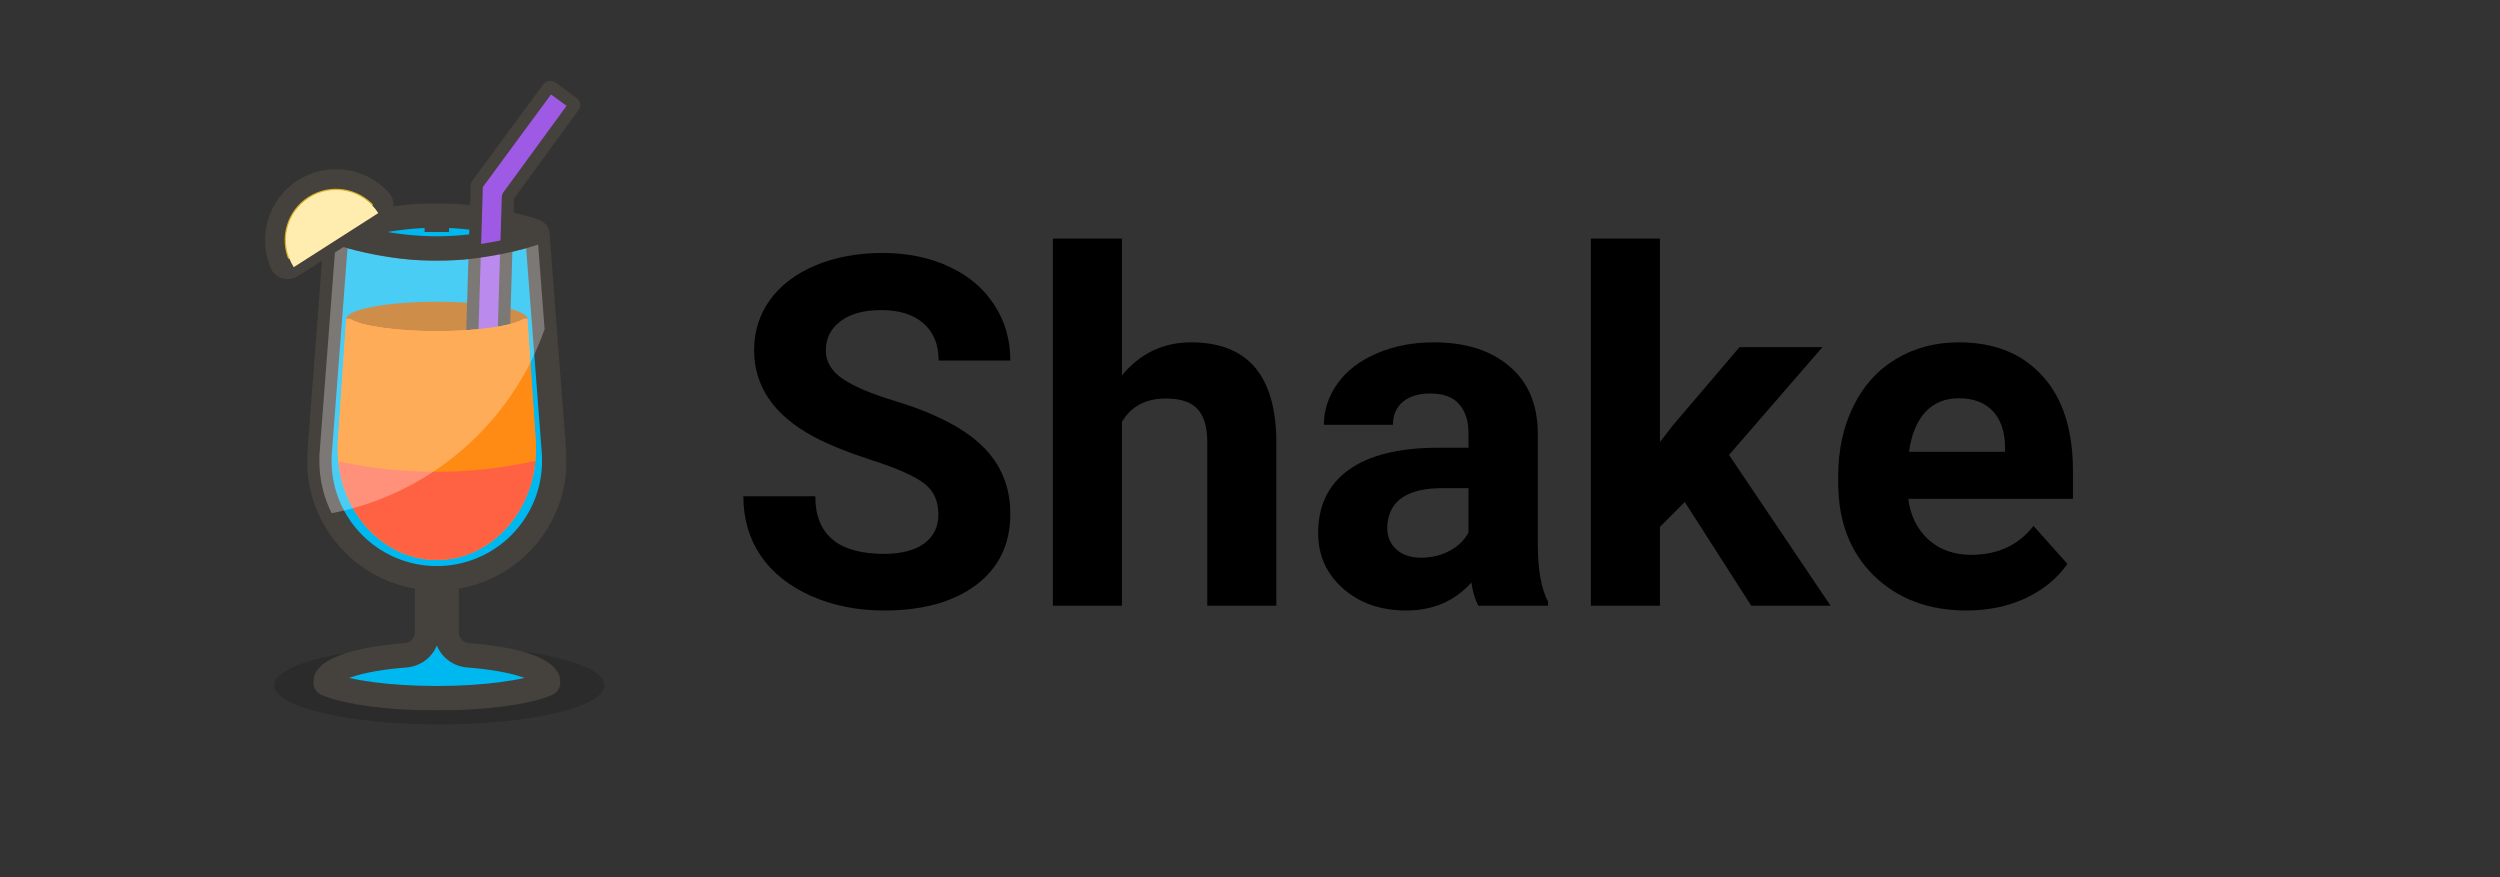 <svg width="2043" height="717" viewBox="0 0 2043 717" fill="none" xmlns="http://www.w3.org/2000/svg">
<rect x="0" y="0" width="2043" height="717" fill="#333333" stroke="none"/>
<path d="M766.852 420.391C766.852 409.323 762.945 400.859 755.133 395C747.32 389.01 733.258 382.76 712.945 376.25C692.633 369.609 676.552 363.099 664.703 356.719C632.411 339.271 616.266 315.768 616.266 286.211C616.266 270.846 620.562 257.174 629.156 245.195C637.88 233.086 650.315 223.646 666.461 216.875C682.737 210.104 700.966 206.719 721.148 206.719C741.461 206.719 759.56 210.43 775.445 217.852C791.331 225.143 803.635 235.495 812.359 248.906C821.214 262.318 825.641 277.552 825.641 294.609H767.047C767.047 281.589 762.945 271.497 754.742 264.336C746.539 257.044 735.016 253.398 720.172 253.398C705.849 253.398 694.716 256.458 686.773 262.578C678.831 268.568 674.859 276.51 674.859 286.406C674.859 295.651 679.482 303.398 688.727 309.648C698.102 315.898 711.839 321.758 729.938 327.227C763.271 337.253 787.555 349.688 802.789 364.531C818.023 379.375 825.641 397.865 825.641 420C825.641 444.609 816.331 463.945 797.711 478.008C779.091 491.94 754.026 498.906 722.516 498.906C700.641 498.906 680.719 494.935 662.75 486.992C644.781 478.919 631.044 467.917 621.539 453.984C612.164 440.052 607.477 423.906 607.477 405.547H666.266C666.266 436.927 685.016 452.617 722.516 452.617C736.448 452.617 747.32 449.818 755.133 444.219C762.945 438.49 766.852 430.547 766.852 420.391Z" fill="black"/>
<path d="M916.852 306.719C931.826 288.75 950.641 279.766 973.297 279.766C1019.13 279.766 1042.37 306.393 1043.02 359.648V495H986.578V361.211C986.578 349.102 983.974 340.182 978.766 334.453C973.557 328.594 964.898 325.664 952.789 325.664C936.253 325.664 924.273 332.044 916.852 344.805V495H860.406V195H916.852V306.719Z" fill="black"/>
<path d="M1208.06 495C1205.46 489.922 1203.57 483.607 1202.4 476.055C1188.73 491.289 1170.95 498.906 1149.08 498.906C1128.38 498.906 1111.19 492.917 1097.52 480.938C1083.97 468.958 1077.2 453.854 1077.2 435.625C1077.2 413.229 1085.47 396.042 1102.01 384.062C1118.67 372.083 1142.7 366.029 1174.08 365.898H1200.05V353.789C1200.05 344.023 1197.52 336.211 1192.44 330.352C1187.49 324.492 1179.61 321.562 1168.8 321.562C1159.3 321.562 1151.81 323.841 1146.34 328.398C1141.01 332.956 1138.34 339.206 1138.34 347.148H1081.89C1081.89 334.909 1085.67 323.581 1093.22 313.164C1100.77 302.747 1111.45 294.609 1125.25 288.75C1139.05 282.76 1154.55 279.766 1171.73 279.766C1197.78 279.766 1218.41 286.341 1233.65 299.492C1249.01 312.513 1256.7 330.872 1256.7 354.57V446.172C1256.83 466.224 1259.62 481.393 1265.09 491.68V495H1208.06ZM1161.38 455.742C1169.72 455.742 1177.4 453.919 1184.43 450.273C1191.46 446.497 1196.67 441.484 1200.05 435.234V398.906H1178.96C1150.71 398.906 1135.67 408.672 1133.84 428.203L1133.65 431.523C1133.65 438.555 1136.12 444.349 1141.07 448.906C1146.02 453.464 1152.79 455.742 1161.38 455.742Z" fill="black"/>
<path d="M1376.81 410.234L1356.5 430.547V495H1300.05V195H1356.5V361.211L1367.44 347.148L1421.54 283.672H1489.31L1412.95 371.758L1495.95 495H1431.11L1376.81 410.234Z" fill="black"/>
<path d="M1607.09 498.906C1576.1 498.906 1550.84 489.401 1531.3 470.391C1511.9 451.38 1502.2 426.055 1502.2 394.414V388.945C1502.2 367.721 1506.3 348.776 1514.51 332.109C1522.71 315.312 1534.3 302.422 1549.27 293.438C1564.38 284.323 1581.57 279.766 1600.84 279.766C1629.74 279.766 1652.46 288.88 1669 307.109C1685.67 325.339 1694 351.185 1694 384.648V407.695H1559.43C1561.25 421.497 1566.72 432.565 1575.84 440.898C1585.08 449.232 1596.73 453.398 1610.8 453.398C1632.54 453.398 1649.53 445.521 1661.77 429.766L1689.51 460.82C1681.04 472.799 1669.59 482.174 1655.13 488.945C1640.68 495.586 1624.66 498.906 1607.09 498.906ZM1600.64 325.469C1589.44 325.469 1580.33 329.245 1573.3 336.797C1566.4 344.349 1561.97 355.156 1560.02 369.219H1638.53V364.727C1638.27 352.227 1634.89 342.591 1628.38 335.82C1621.86 328.919 1612.62 325.469 1600.64 325.469Z" fill="black"/>
<ellipse cx="359" cy="560" rx="135" ry="32" fill="black" fill-opacity="0.15"/>
<mask id="path-3-outside-1" maskUnits="userSpaceOnUse" x="255.977" y="428.585" width="202" height="152" fill="black">
<rect fill="white" x="255.977" y="428.585" width="202" height="152"/>
<path fill-rule="evenodd" clip-rule="evenodd" d="M364.977 446.585C364.977 442.166 361.395 438.585 356.977 438.585V438.585C352.559 438.585 348.977 442.166 348.977 446.585V517.064C348.977 526.851 341.145 534.785 331.385 535.507C293.586 538.301 265.977 547.128 265.977 557.585C265.977 558.126 266.33 558.581 266.829 558.79C283.489 565.788 317.602 570.585 356.977 570.585C396.353 570.585 430.465 565.788 447.125 558.79C447.624 558.581 447.977 558.126 447.977 557.585C447.977 547.128 420.368 538.301 382.569 535.507C372.809 534.785 364.977 526.851 364.977 517.064V446.585Z"/>
</mask>
<path fill-rule="evenodd" clip-rule="evenodd" d="M364.977 446.585C364.977 442.166 361.395 438.585 356.977 438.585V438.585C352.559 438.585 348.977 442.166 348.977 446.585V517.064C348.977 526.851 341.145 534.785 331.385 535.507C293.586 538.301 265.977 547.128 265.977 557.585C265.977 558.126 266.33 558.581 266.829 558.79C283.489 565.788 317.602 570.585 356.977 570.585C396.353 570.585 430.465 565.788 447.125 558.79C447.624 558.581 447.977 558.126 447.977 557.585C447.977 547.128 420.368 538.301 382.569 535.507C372.809 534.785 364.977 526.851 364.977 517.064V446.585Z" fill="#00B8F0"/>
<path d="M266.829 558.79L270.702 549.571L270.702 549.571L266.829 558.79ZM447.125 558.79L450.998 568.01L450.998 568.01L447.125 558.79ZM382.569 535.507L381.832 545.48L382.569 535.507ZM331.385 535.507L332.123 545.48L331.385 535.507ZM358.977 517.064V446.585H338.977V517.064H358.977ZM275.977 557.585C275.977 559.706 274.605 559.794 276.812 558.168C278.792 556.71 282.314 554.938 287.66 553.162C298.229 549.651 313.693 546.842 332.123 545.48L330.648 525.534C311.278 526.966 294.039 529.968 281.354 534.182C275.072 536.269 269.329 538.84 264.951 542.065C260.801 545.122 255.977 550.235 255.977 557.585H275.977ZM270.702 549.571C273.285 550.656 275.977 553.457 275.977 557.585H255.977C255.977 562.795 259.376 566.506 262.956 568.01L270.702 549.571ZM356.977 560.585C317.886 560.585 285.443 555.763 270.702 549.571L262.956 568.01C281.535 575.814 317.317 580.585 356.977 580.585V560.585ZM443.252 549.571C428.511 555.763 396.069 560.585 356.977 560.585V580.585C396.637 580.585 432.42 575.814 450.998 568.01L443.252 549.571ZM437.977 557.585C437.977 553.457 440.669 550.656 443.252 549.571L450.998 568.01C454.578 566.506 457.977 562.795 457.977 557.585H437.977ZM381.832 545.48C400.261 546.842 415.726 549.651 426.295 553.162C431.641 554.938 435.162 556.71 437.142 558.168C439.35 559.794 437.977 559.706 437.977 557.585H457.977C457.977 550.235 453.153 545.122 449.003 542.065C444.625 538.84 438.882 536.269 432.601 534.182C419.915 529.968 402.676 526.966 383.306 525.534L381.832 545.48ZM354.977 446.585V517.064H374.977V446.585H354.977ZM383.306 525.534C378.43 525.173 374.977 521.281 374.977 517.064H354.977C354.977 532.421 367.188 544.397 381.832 545.48L383.306 525.534ZM338.977 517.064C338.977 521.281 335.525 525.173 330.648 525.534L332.123 545.48C346.766 544.397 358.977 532.421 358.977 517.064H338.977ZM356.977 448.585C355.872 448.585 354.977 447.689 354.977 446.585H374.977C374.977 436.644 366.918 428.585 356.977 428.585V448.585ZM356.977 428.585C347.036 428.585 338.977 436.644 338.977 446.585H358.977C358.977 447.689 358.082 448.585 356.977 448.585V428.585Z" fill="#45413C" mask="url(#path-3-outside-1)"/>
<mask id="path-5-outside-2" maskUnits="userSpaceOnUse" x="250.977" y="178.957" width="212" height="304" fill="black">
<rect fill="white" x="250.977" y="178.957" width="212" height="304"/>
<path fill-rule="evenodd" clip-rule="evenodd" d="M437.755 190.011C438.382 189.797 439.027 190.239 439.078 190.9L452.974 372.543C452.976 372.566 452.958 372.585 452.935 372.585V372.585C452.913 372.585 452.896 372.603 452.897 372.625C452.95 373.938 452.977 375.258 452.977 376.585C452.977 429.604 409.996 472.585 356.977 472.585C303.958 472.585 260.977 429.604 260.977 376.585C260.977 375.258 261.004 373.938 261.057 372.625C261.058 372.603 261.041 372.585 261.019 372.585V372.585C260.996 372.585 260.979 372.566 260.98 372.543L274.876 190.9C274.927 190.239 275.572 189.797 276.199 190.011C282.942 192.305 316.766 203.085 356.977 203.085C397.189 203.085 431.012 192.305 437.755 190.011Z"/>
</mask>
<path fill-rule="evenodd" clip-rule="evenodd" d="M437.755 190.011C438.382 189.797 439.027 190.239 439.078 190.9L452.974 372.543C452.976 372.566 452.958 372.585 452.935 372.585V372.585C452.913 372.585 452.896 372.603 452.897 372.625C452.95 373.938 452.977 375.258 452.977 376.585C452.977 429.604 409.996 472.585 356.977 472.585C303.958 472.585 260.977 429.604 260.977 376.585C260.977 375.258 261.004 373.938 261.057 372.625C261.058 372.603 261.041 372.585 261.019 372.585V372.585C260.996 372.585 260.979 372.566 260.98 372.543L274.876 190.9C274.927 190.239 275.572 189.797 276.199 190.011C282.942 192.305 316.766 203.085 356.977 203.085C397.189 203.085 431.012 192.305 437.755 190.011Z" fill="#00B8F0"/>
<path d="M356.977 203.085L356.977 193.085L356.977 193.085L356.977 203.085ZM274.876 190.9L264.906 190.137L274.876 190.9ZM276.199 190.011L272.978 199.478L276.199 190.011ZM260.98 372.543L270.951 373.306L260.98 372.543ZM452.897 372.625L442.905 373.03L452.897 372.625ZM261.057 372.625L271.049 373.03L261.057 372.625ZM439.078 190.9L449.049 190.137L439.078 190.9ZM437.755 190.011L434.534 180.544L437.755 190.011ZM452.974 372.543L462.945 371.78L462.945 371.78L452.974 372.543ZM462.945 371.78L449.049 190.137L429.107 191.663L443.003 373.306L462.945 371.78ZM462.977 376.585C462.977 375.123 462.947 373.668 462.889 372.219L442.905 373.03C442.953 374.208 442.977 375.393 442.977 376.585H462.977ZM356.977 482.585C415.519 482.585 462.977 435.127 462.977 376.585H442.977C442.977 424.081 404.474 462.585 356.977 462.585V482.585ZM356.977 462.585C309.481 462.585 270.977 424.081 270.977 376.585H250.977C250.977 435.127 298.435 482.585 356.977 482.585V462.585ZM270.977 376.585C270.977 375.393 271.001 374.208 271.049 373.03L251.065 372.219C251.007 373.668 250.977 375.123 250.977 376.585H270.977ZM270.951 373.306L284.847 191.663L264.906 190.137L251.009 371.78L270.951 373.306ZM272.978 199.478C280.165 201.923 315.182 213.085 356.977 213.085L356.977 193.085C318.349 193.085 285.719 182.687 279.42 180.544L272.978 199.478ZM434.534 180.544C428.235 182.687 395.605 193.085 356.977 193.085V213.085C398.772 213.085 433.789 201.923 440.976 199.478L434.534 180.544ZM284.847 191.663C284.419 197.262 278.775 201.45 272.978 199.478L279.42 180.544C272.369 178.145 265.435 183.217 264.906 190.137L284.847 191.663ZM261.019 362.585C266.82 362.585 271.394 367.522 270.951 373.306L251.009 371.78C250.563 377.609 255.173 382.585 261.019 382.585V362.585ZM452.935 362.585C447.23 362.585 442.674 367.332 442.905 373.03L462.889 372.219C463.118 377.873 458.597 382.585 452.935 382.585V362.585ZM271.049 373.03C271.28 367.332 266.724 362.585 261.019 362.585V382.585C255.357 382.585 250.836 377.873 251.065 372.219L271.049 373.03ZM449.049 190.137C448.519 183.217 441.585 178.145 434.534 180.544L440.976 199.478C435.179 201.45 429.535 197.262 429.107 191.663L449.049 190.137ZM443.003 373.306C442.561 367.522 447.134 362.585 452.935 362.585V382.585C458.781 382.585 463.391 377.609 462.945 371.78L443.003 373.306Z" fill="#45413C" mask="url(#path-5-outside-2)"/>
<ellipse cx="356.977" cy="260.585" rx="74" ry="14" fill="#BC5E00"/>
<path fill-rule="evenodd" clip-rule="evenodd" d="M388.116 201.059C397.797 199.833 406.566 198.189 413.99 196.529L410.7 305.105C410.666 306.209 409.744 307.077 408.64 307.043L386.925 306.385C385.821 306.352 384.953 305.43 384.987 304.326L388.116 201.059Z" fill="#9F5AE5"/>
<path d="M388.116 201.059L387.488 196.099L383.248 196.636L383.118 200.908L388.116 201.059ZM413.99 196.529L418.988 196.68L419.183 190.244L412.899 191.649L413.99 196.529ZM410.7 305.105L405.702 304.953L405.702 304.953L410.7 305.105ZM408.64 307.043L408.489 312.041L408.489 312.041L408.64 307.043ZM386.925 306.385L387.077 301.388L387.077 301.388L386.925 306.385ZM384.987 304.326L379.989 304.174L379.989 304.174L384.987 304.326ZM388.744 206.02C398.603 204.771 407.527 203.097 415.081 201.408L412.899 191.649C405.605 193.28 396.992 194.895 387.488 196.099L388.744 206.02ZM415.697 305.256L418.988 196.68L408.992 196.377L405.702 304.953L415.697 305.256ZM408.489 312.041C412.353 312.158 415.58 309.121 415.697 305.256L405.702 304.953C405.752 303.297 407.135 301.996 408.791 302.046L408.489 312.041ZM386.774 311.383L408.489 312.041L408.791 302.046L387.077 301.388L386.774 311.383ZM379.989 304.174C379.872 308.039 382.91 311.266 386.774 311.383L387.077 301.388C388.733 301.438 390.035 302.821 389.984 304.477L379.989 304.174ZM383.118 200.908L379.989 304.174L389.984 304.477L393.114 201.211L383.118 200.908Z" fill="#45413C"/>
<path fill-rule="evenodd" clip-rule="evenodd" d="M286.041 260.585H282.973L275.979 363.014C275.978 363.033 275.993 363.049 276.012 363.049C276.031 363.049 276.046 363.064 276.045 363.083C276 364.325 275.977 365.575 275.977 366.83C275.977 416.952 312.242 457.585 356.977 457.585C401.712 457.585 437.977 416.952 437.977 366.83C437.977 365.575 437.954 364.325 437.909 363.083C437.909 363.064 437.923 363.049 437.942 363.049C437.961 363.049 437.976 363.033 437.975 363.014L430.981 260.585H427.913C418.815 266.368 390.499 270.585 356.977 270.585C323.455 270.585 295.139 266.368 286.041 260.585Z" fill="#FF8A14"/>
<path fill-rule="evenodd" clip-rule="evenodd" d="M286.041 260.585H282.973L275.979 363.014C275.978 363.033 275.993 363.049 276.012 363.049C276.031 363.049 276.046 363.064 276.045 363.083C276 364.325 275.977 365.575 275.977 366.83C275.977 416.952 312.242 457.585 356.977 457.585C401.712 457.585 437.977 416.952 437.977 366.83C437.977 365.575 437.954 364.325 437.909 363.083C437.909 363.064 437.923 363.049 437.942 363.049C437.961 363.049 437.976 363.033 437.975 363.014L430.981 260.585H427.913C418.815 266.368 390.499 270.585 356.977 270.585C323.455 270.585 295.139 266.368 286.041 260.585Z" fill="#FF8A14"/>
<path fill-rule="evenodd" clip-rule="evenodd" d="M276.487 377.073C281.028 422.373 315.333 457.585 356.977 457.585C398.759 457.585 433.153 422.139 437.511 376.622C411.272 382.489 383.986 385.585 355.977 385.585C328.695 385.585 302.098 382.648 276.487 377.073Z" fill="#FF6242"/>
<path fill-rule="evenodd" clip-rule="evenodd" d="M271.025 419.39C264.594 406.503 260.977 391.966 260.977 376.585C260.977 375.258 261.004 373.938 261.057 372.625C261.058 372.603 261.041 372.585 261.019 372.585C260.996 372.585 260.979 372.566 260.98 372.543L274.876 190.9C274.927 190.239 275.572 189.797 276.199 190.011C282.942 192.305 316.766 203.085 356.977 203.085C397.189 203.085 431.012 192.305 437.755 190.011C438.382 189.797 439.027 190.239 439.078 190.9L445.05 268.967C418.226 345.555 352.195 403.718 271.025 419.39Z" fill="white" fill-opacity="0.29"/>
<mask id="path-14-outside-3" maskUnits="userSpaceOnUse" x="269.534" y="166.087" width="178" height="47" fill="black">
<rect fill="white" x="269.534" y="166.087" width="178" height="47"/>
<path fill-rule="evenodd" clip-rule="evenodd" d="M280.335 191.349C279.267 191.018 279.267 188.151 280.335 187.821C292.035 184.197 321.593 176.24 355.973 176.087C356.525 176.084 356.977 176.532 356.977 177.085V189.585L356.977 177.085C356.977 176.532 357.429 176.084 357.981 176.087C395.522 176.254 427.313 185.726 436.383 188.701C437.27 188.991 437.27 190.178 436.383 190.469C427.233 193.47 394.954 203.085 356.977 203.085C322.17 203.085 292.149 195.008 280.335 191.349Z"/>
</mask>
<path fill-rule="evenodd" clip-rule="evenodd" d="M280.335 191.349C279.267 191.018 279.267 188.151 280.335 187.821C292.035 184.197 321.593 176.24 355.973 176.087C356.525 176.084 356.977 176.532 356.977 177.085V189.585L356.977 177.085C356.977 176.532 357.429 176.084 357.981 176.087C395.522 176.254 427.313 185.726 436.383 188.701C437.27 188.991 437.27 190.178 436.383 190.469C427.233 193.47 394.954 203.085 356.977 203.085C322.17 203.085 292.149 195.008 280.335 191.349Z" fill="#00B8F0"/>
<path d="M436.383 188.701L433.267 198.203L436.383 188.701ZM356.977 177.085L366.977 177.085L356.977 177.085ZM280.335 187.821L277.376 178.268L280.335 187.821ZM355.928 166.087C320.169 166.246 289.554 174.497 277.376 178.268L283.293 197.373C294.516 193.897 323.018 186.234 356.017 186.087L355.928 166.087ZM366.977 189.585V177.085H346.977V189.585H366.977ZM346.977 177.085L346.977 189.585L366.977 189.585L366.977 177.085L346.977 177.085ZM439.5 179.199C429.97 176.073 397.052 166.261 358.026 166.087L357.937 186.087C393.992 186.247 424.657 195.379 433.267 198.203L439.5 179.199ZM356.977 213.085C396.465 213.085 429.889 203.123 439.5 199.971L433.267 180.967C424.576 183.817 393.443 193.085 356.977 193.085V213.085ZM277.376 200.901C289.67 204.708 320.765 213.085 356.977 213.085V193.085C323.574 193.085 294.628 185.307 283.293 181.796L277.376 200.901ZM433.267 198.203C424.976 195.483 424.975 183.686 433.267 180.967L439.5 199.971C449.565 196.67 449.564 182.5 439.5 179.199L433.267 198.203ZM366.977 177.085C366.977 182.101 362.896 186.109 357.937 186.087L358.026 166.087C351.962 166.06 346.977 170.964 346.977 177.085L366.977 177.085ZM277.376 178.268C273.053 179.607 271.171 183.016 270.503 184.618C269.747 186.434 269.534 188.202 269.534 189.585C269.534 190.968 269.747 192.735 270.503 194.551C271.171 196.154 273.053 199.562 277.376 200.901L283.293 181.796C287.083 182.97 288.564 185.896 288.965 186.858C289.454 188.033 289.534 189.001 289.534 189.585C289.534 190.168 289.454 191.136 288.965 192.312C288.564 193.273 287.083 196.199 283.293 197.373L277.376 178.268ZM356.017 186.087C351.058 186.109 346.977 182.101 346.977 177.085H366.977C366.977 170.964 361.992 166.06 355.928 166.087L356.017 186.087Z" fill="#45413C" mask="url(#path-14-outside-3)"/>
<mask id="path-16-outside-4" maskUnits="userSpaceOnUse" x="194.108" y="116.367" width="133.284" height="118.094" fill="black">
<rect fill="white" x="194.108" y="116.367" width="133.284" height="118.094"/>
<path fill-rule="evenodd" clip-rule="evenodd" d="M247.665 154.106C226.685 167.521 219.094 193.983 228.715 216.113C230.476 220.165 235.493 221.237 239.216 218.857L309.985 173.606C313.708 171.226 314.839 166.222 311.9 162.923C295.85 144.905 268.645 140.692 247.665 154.106Z"/>
</mask>
<path fill-rule="evenodd" clip-rule="evenodd" d="M247.665 154.106C226.685 167.521 219.094 193.983 228.715 216.113C230.476 220.165 235.493 221.237 239.216 218.857L309.985 173.606C313.708 171.226 314.839 166.222 311.9 162.923C295.85 144.905 268.645 140.692 247.665 154.106Z" fill="#D6B027"/>
<path d="M309.985 173.606L314.295 180.346L309.985 173.606ZM228.715 216.113L221.378 219.302L228.715 216.113ZM236.052 212.923C227.973 194.34 234.358 172.111 251.975 160.846L243.356 147.367C219.013 162.932 210.216 193.626 221.378 219.302L236.052 212.923ZM305.676 166.866L234.906 212.117L243.525 225.597L314.295 180.346L305.676 166.866ZM251.975 160.846C269.592 149.582 292.449 153.114 305.927 168.244L317.874 157.602C299.251 136.695 267.699 131.801 243.356 147.367L251.975 160.846ZM314.295 180.346C321.389 175.81 324.672 165.233 317.874 157.602L305.927 168.244C305.806 168.108 305.682 167.895 305.616 167.638C305.554 167.396 305.565 167.203 305.588 167.084C305.629 166.873 305.71 166.844 305.676 166.866L314.295 180.346ZM221.378 219.302C225.453 228.675 236.431 230.133 243.525 225.597L234.906 212.117C234.871 212.139 234.932 212.077 235.141 212.128C235.258 212.157 235.439 212.229 235.632 212.386C235.838 212.554 235.979 212.756 236.052 212.923L221.378 219.302Z" fill="#45413C" mask="url(#path-16-outside-4)"/>
<path fill-rule="evenodd" clip-rule="evenodd" d="M309.143 174.144C296.945 155.067 271.591 149.491 252.514 161.689C233.437 173.887 227.86 199.241 240.058 218.318L309.143 174.144Z" fill="#FFEDAF"/>
<path fill-rule="evenodd" clip-rule="evenodd" d="M413.868 200.556L415.061 161.184C415.073 160.781 415.207 160.391 415.445 160.065L468.804 86.996C469.455 86.104 469.26 84.853 468.368 84.202L450.817 71.385C449.927 70.735 448.68 70.927 448.027 71.814L389.998 150.627C389.758 150.954 389.622 151.347 389.61 151.752L387.994 205.075C397.671 203.853 406.439 202.214 413.868 200.556Z" fill="#9F5AE5"/>
<path d="M413.868 200.556L414.956 205.436L418.748 204.59L418.865 200.708L413.868 200.556ZM415.061 161.184L410.063 161.033L410.063 161.033L415.061 161.184ZM415.445 160.065L411.407 157.117L411.407 157.117L415.445 160.065ZM468.804 86.996L472.842 89.945L472.842 89.945L468.804 86.996ZM468.368 84.202L471.317 80.164L471.317 80.164L468.368 84.202ZM450.817 71.385L447.868 75.423L447.868 75.423L450.817 71.385ZM448.027 71.814L452.053 74.779L452.053 74.779L448.027 71.814ZM389.998 150.627L385.972 147.663L385.972 147.663L389.998 150.627ZM389.61 151.752L394.608 151.904L394.608 151.904L389.61 151.752ZM387.994 205.075L382.996 204.923L382.819 210.768L388.62 210.035L387.994 205.075ZM418.865 200.708L420.058 161.336L410.063 161.033L408.87 200.405L418.865 200.708ZM420.058 161.336C420.04 161.941 419.839 162.526 419.483 163.014L411.407 157.117C410.574 158.257 410.106 159.622 410.063 161.033L420.058 161.336ZM419.483 163.014L472.842 89.945L464.766 84.047L411.407 157.117L419.483 163.014ZM472.842 89.945C475.122 86.823 474.439 82.444 471.317 80.164L465.419 88.24C464.081 87.262 463.789 85.386 464.766 84.047L472.842 89.945ZM471.317 80.164L453.766 67.347L447.868 75.423L465.419 88.24L471.317 80.164ZM453.766 67.347C450.652 65.073 446.286 65.745 444.001 68.85L452.053 74.779C451.074 76.109 449.203 76.397 447.868 75.423L453.766 67.347ZM444.001 68.85L385.972 147.663L394.025 153.592L452.053 74.779L444.001 68.85ZM385.972 147.663C385.13 148.807 384.655 150.18 384.612 151.601L394.608 151.904C394.589 152.513 394.386 153.101 394.025 153.592L385.972 147.663ZM384.612 151.601L382.996 204.923L392.992 205.226L394.608 151.904L384.612 151.601ZM388.62 210.035C398.474 208.792 407.398 207.123 414.956 205.436L412.779 195.676C405.48 197.305 396.868 198.915 387.368 200.114L388.62 210.035Z" fill="#45413C"/>
</svg>
